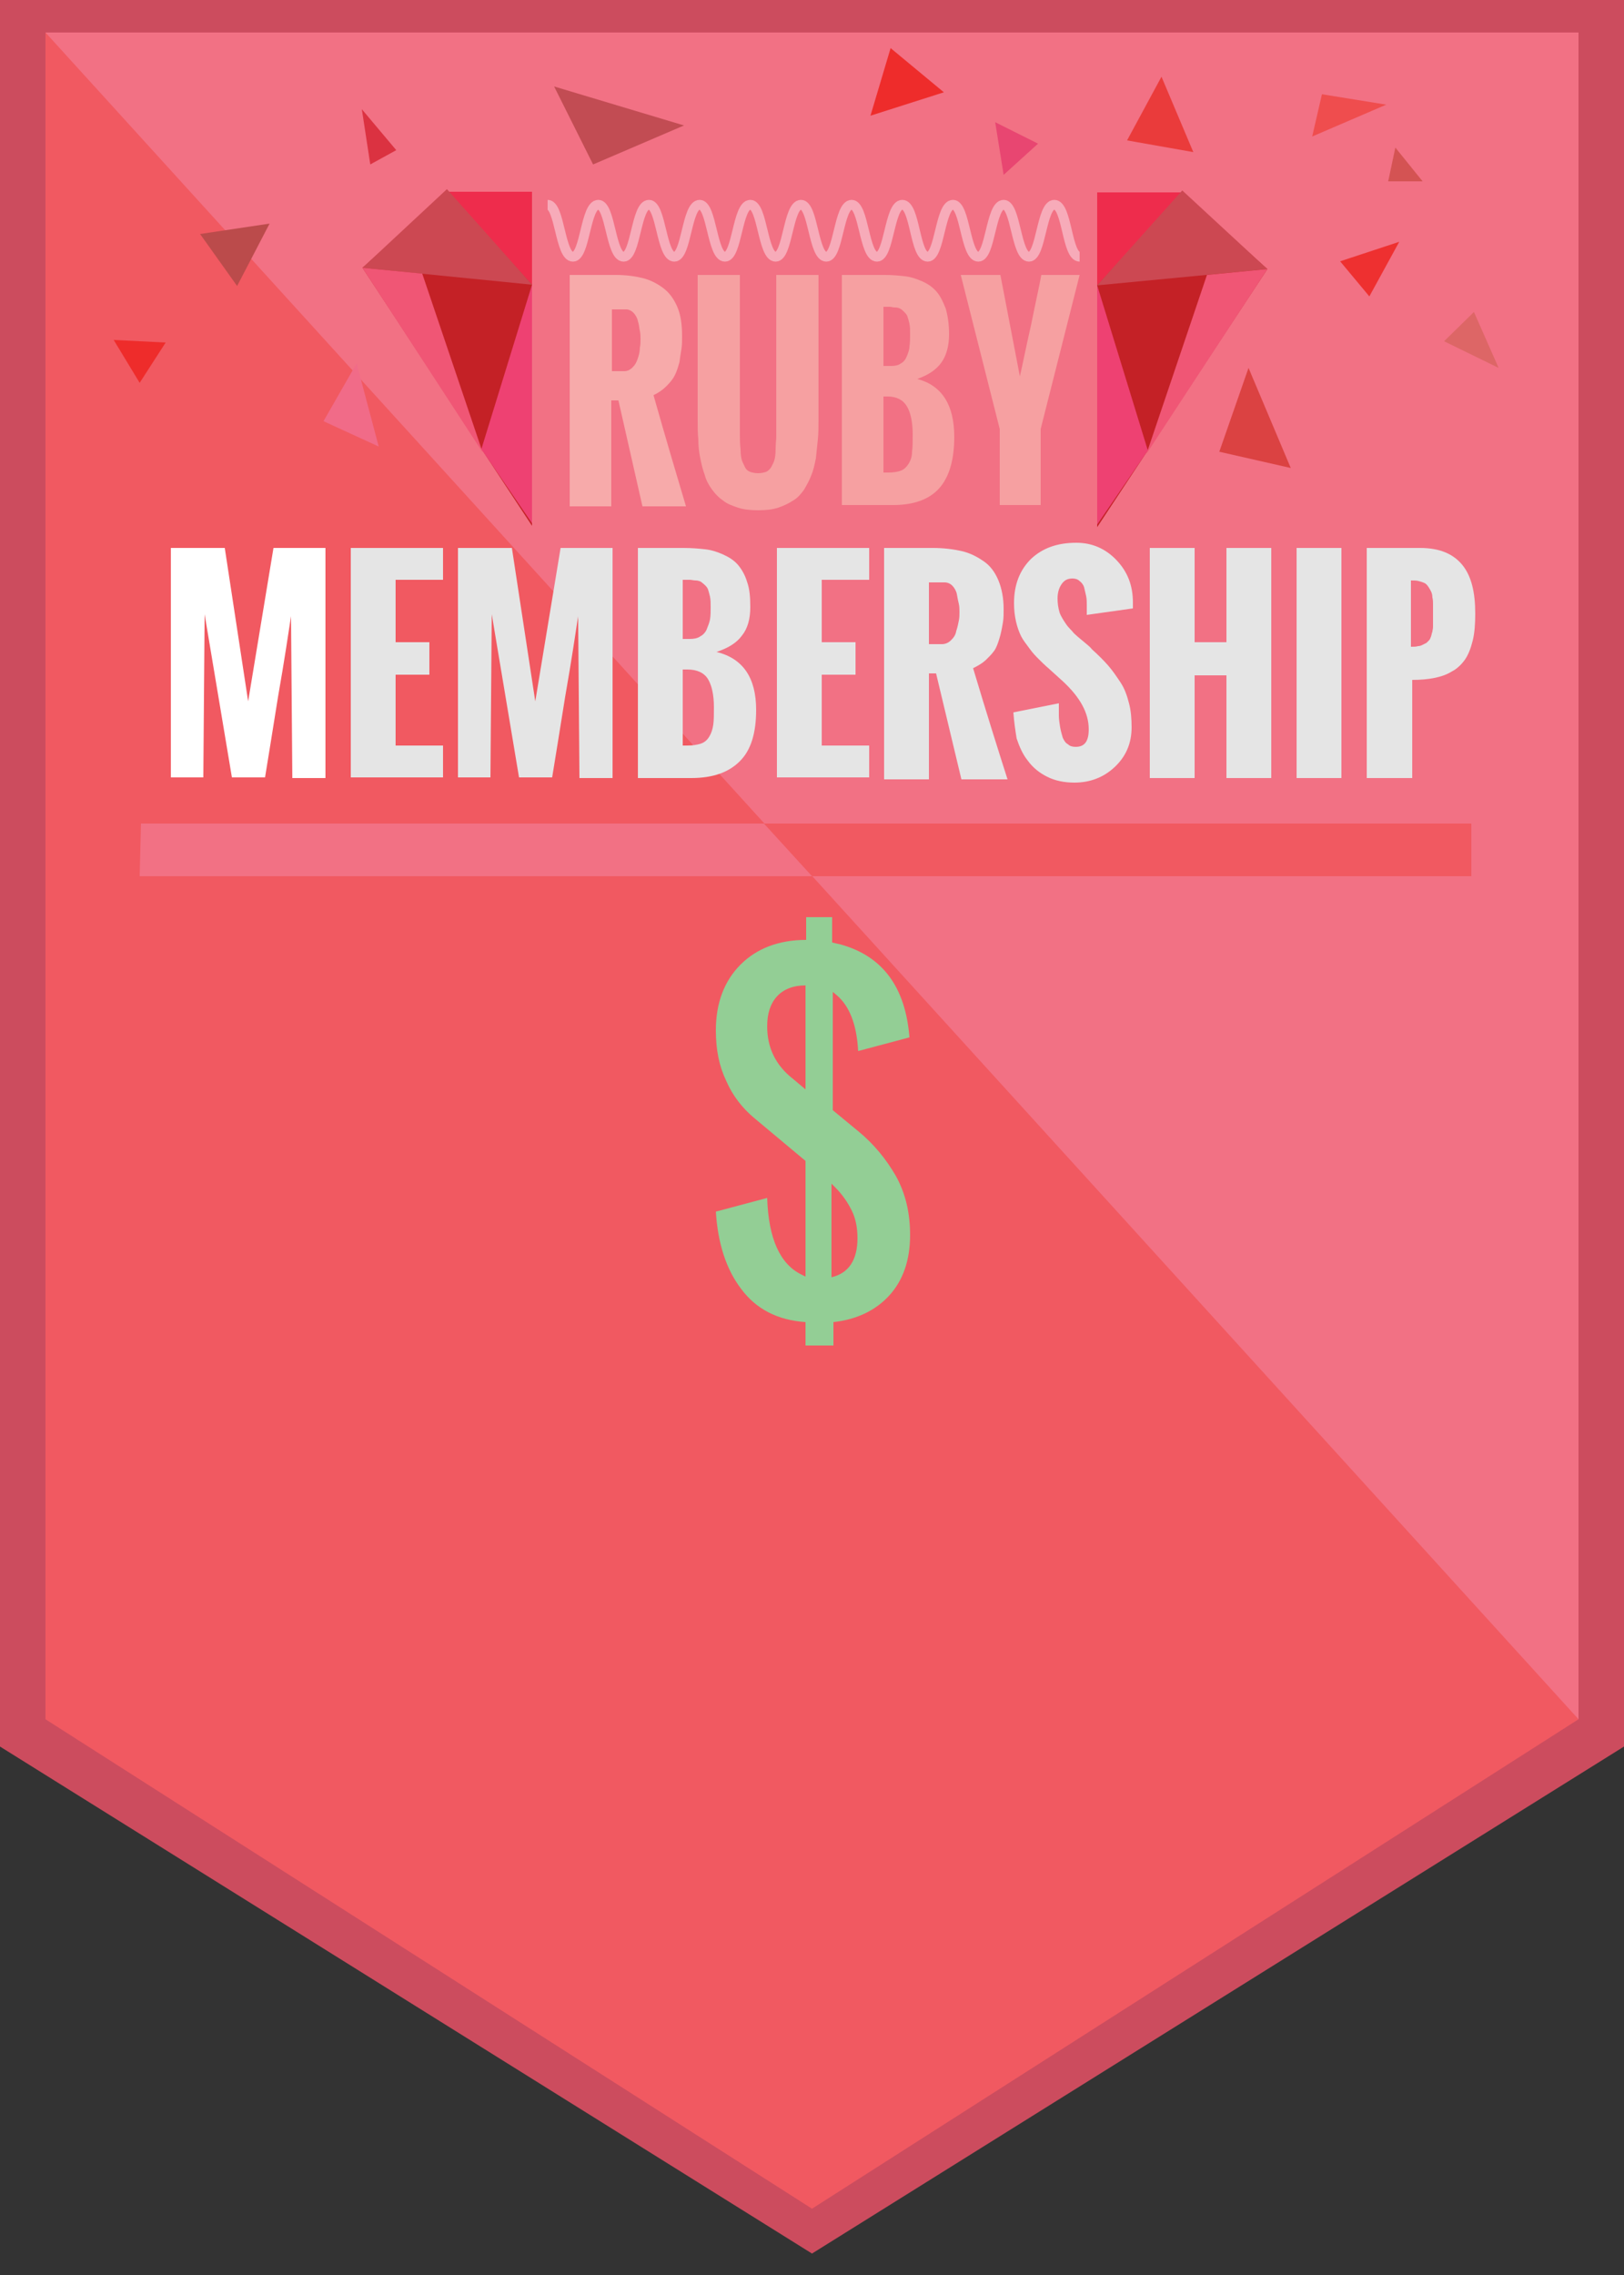 <?xml version="1.0" encoding="utf-8"?>
<!-- Generator: Adobe Illustrator 19.0.1, SVG Export Plug-In . SVG Version: 6.00 Build 0)  -->
<svg version="1.1" id="Layer_1" xmlns="http://www.w3.org/2000/svg" xmlns:xlink="http://www.w3.org/1999/xlink" x="0px" y="0px"
	 viewBox="0 0 250 350" style="enable-background:new 0 0 250 350;" xml:space="preserve">
<rect x="0" y="0" width="250" height="350" fill="#333333" stroke="none"/>
<style type="text/css">
	.st0{fill:#CC4C5E;}
	.st1{fill:#F27184;}
	.st2{fill:#F15961;}
	.st3{fill:#F7AAAA;}
	.st4{fill:#F6A0A1;}
	.st5{fill:#FFFFFF;}
	.st6{fill:#E5E5E5;}
	.st7{fill:#B4E1E7;stroke:#B4E1E7;stroke-width:2;stroke-miterlimit:10;stroke-dasharray:5;}
	.st8{fill:#C42126;}
	.st9{fill:#EE2C4C;}
	.st10{fill:#CC4852;}
	.st11{fill:#EE4172;}
	.st12{fill:#F05675;}
	.st13{fill:#97C3C6;}
	.st14{fill:#DB3241;}
	.st15{fill:#EE2C2B;}
	.st16{fill:#F16B88;}
	.st17{fill:#BB4B4B;}
	.st18{fill:#DB4242;}
	.st19{fill:#EE3030;}
	.st20{fill:#DD6666;}
	.st21{fill:none;stroke:#F7ABB9;stroke-width:1.5;stroke-miterlimit:10;}
	.st22{fill:#C24C53;}
	.st23{fill:#EA3B3B;}
	.st24{fill:#EF4D4E;}
	.st25{fill:#D45353;}
	.st26{fill:#E84671;}
	.st27{fill:#93CE95;}
</style>
<g>
	<polyline class="st0" points="0,268.7 0,0 250,0 250,268.7 125,346.7 0,268.7 250,268.7 	"/>
	<rect x="7" y="5" class="st1" width="236" height="259.5"/>
	<polygon class="st2" points="243,264.5 7,5 7,264.5 125,339.8 	"/>
	<g>
		<path class="st3" d="M87.7,77.7V42.3h7.1c1.6,0,3,0.2,4.2,0.5s2.3,0.9,3.2,1.6c0.9,0.7,1.6,1.7,2.1,2.9c0.5,1.2,0.7,2.7,0.7,4.4
			c0,0.7,0,1.4-0.1,2s-0.2,1.2-0.3,2c-0.2,0.7-0.4,1.4-0.7,2s-0.7,1.1-1.3,1.7c-0.6,0.6-1.2,1-2,1.4c1.9,6.7,3.6,12.4,5,17.1h-6.7
			l-3.7-16.3h-1.1v16.3H87.7z M94.2,57.1h1.9c0.5,0,0.9-0.2,1.3-0.6c0.4-0.4,0.6-0.8,0.8-1.4c0.2-0.6,0.3-1.1,0.3-1.6
			c0.1-0.5,0.1-0.9,0.1-1.3c0-0.4,0-0.9-0.1-1.3c-0.1-0.4-0.1-0.9-0.3-1.5c-0.1-0.5-0.4-1-0.7-1.3c-0.3-0.3-0.7-0.5-1.1-0.5h-2.2
			V57.1z"/>
		<path class="st4" d="M107.4,64.6V42.3h6.5v22c0,1.3,0,2.2,0,2.7c0,0.6,0,1.3,0.1,2.1c0,0.8,0.1,1.4,0.2,1.7
			c0.1,0.3,0.3,0.7,0.5,1.1c0.2,0.4,0.5,0.6,0.8,0.7c0.3,0.1,0.7,0.2,1.2,0.2c0.5,0,0.9-0.1,1.2-0.2c0.3-0.1,0.6-0.4,0.8-0.7
			c0.2-0.4,0.4-0.7,0.5-1.1c0.1-0.3,0.2-0.9,0.2-1.7c0-0.8,0.1-1.5,0.1-2s0-1.5,0-2.7c0-0.1,0-0.1,0-0.1v-22h6.5v22.2
			c0,1.1,0,2.2-0.1,3.1c-0.1,0.9-0.2,1.9-0.3,2.9c-0.2,1-0.4,1.9-0.7,2.6c-0.3,0.8-0.7,1.5-1.1,2.2c-0.5,0.7-1,1.3-1.7,1.7
			c-0.6,0.4-1.4,0.8-2.3,1.1c-0.9,0.3-1.9,0.4-3.1,0.4c-1.1,0-2.2-0.1-3.1-0.4s-1.7-0.6-2.3-1.1c-0.6-0.4-1.2-1-1.7-1.7
			s-0.9-1.4-1.1-2.2c-0.3-0.8-0.5-1.6-0.7-2.6s-0.3-1.9-0.3-2.9C107.4,66.7,107.4,65.7,107.4,64.6z"/>
		<path class="st4" d="M129.6,77.7V42.3h6.6c1.2,0,2.2,0.1,3.1,0.2s1.8,0.4,2.7,0.8c0.9,0.4,1.6,0.9,2.2,1.6c0.6,0.7,1,1.6,1.4,2.6
			c0.3,1.1,0.5,2.4,0.5,3.9c0,1.8-0.4,3.3-1.2,4.4s-2,1.9-3.7,2.5c3.8,1,5.7,4,5.7,8.9c0,3.6-0.8,6.2-2.3,7.9s-3.9,2.6-7.1,2.6
			H129.6z M136.1,56.3h1.1c0.6,0,1.1-0.1,1.5-0.4c0.4-0.2,0.7-0.6,0.9-1.1c0.2-0.5,0.4-1,0.4-1.5c0.1-0.6,0.1-1.2,0.1-1.9
			c0-0.6,0-1.1-0.1-1.6c-0.1-0.4-0.2-0.8-0.3-1.1s-0.3-0.5-0.5-0.7c-0.2-0.2-0.4-0.4-0.6-0.5c-0.2-0.1-0.4-0.2-0.8-0.2
			s-0.6-0.1-0.8-0.1c-0.2,0-0.5,0-1,0V56.3z M136.1,72.7h0.6c0.8,0,1.5-0.1,2-0.3c0.5-0.2,0.9-0.6,1.2-1.1c0.3-0.5,0.5-1.1,0.5-1.8
			c0.1-0.7,0.1-1.6,0.1-2.7c0-1.8-0.3-3.3-0.9-4.3s-1.6-1.5-3-1.5h-0.6V72.7z"/>
		<path class="st4" d="M153.9,77.7V66l-6-23.7h6.1l3,15.6c0.4-1.7,0.9-4.3,1.7-7.8c0.7-3.5,1.3-6.1,1.6-7.8h5.9l-6,23.7v11.7H153.9z
			"/>
		<path class="st5" d="M26.3,119.7V84.3h8.3l3.6,23.6l3.9-23.6h8v35.4H45l-0.2-24.9c-0.4,2.6-1,6.7-2,12.4c-0.9,5.7-1.6,9.9-2,12.4
			h-5.1l-4.2-25.1l-0.2,25.1H26.3z"/>
		<path class="st6" d="M54,119.7V84.3h14.2v4.9h-7.3v9.6h5.2v5h-5.2v10.9h7.3v4.9H54z"/>
		<path class="st6" d="M70.5,119.7V84.3h8.3l3.6,23.6l3.9-23.6h8v35.4h-5.1L89,94.8c-0.4,2.6-1,6.7-2,12.4c-0.9,5.7-1.6,9.9-2,12.4
			h-5.1l-4.2-25.1l-0.2,25.1H70.5z"/>
		<path class="st6" d="M98.2,119.7V84.3h7c1.3,0,2.4,0.1,3.3,0.2c1,0.1,1.9,0.4,2.8,0.8c0.9,0.4,1.7,0.9,2.3,1.6
			c0.6,0.7,1.1,1.6,1.4,2.6c0.4,1.1,0.5,2.4,0.5,3.9c0,1.8-0.4,3.3-1.3,4.4c-0.8,1.1-2.1,1.9-3.9,2.5c4.1,1,6.1,4,6.1,8.9
			c0,3.6-0.8,6.2-2.5,7.9s-4.1,2.6-7.5,2.6H98.2z M105,98.3h1.2c0.6,0,1.2-0.1,1.6-0.4c0.4-0.2,0.8-0.6,1-1.1c0.2-0.5,0.4-1,0.5-1.5
			c0.1-0.6,0.1-1.2,0.1-1.9c0-0.6,0-1.1-0.1-1.6c-0.1-0.4-0.2-0.8-0.3-1.1c-0.1-0.3-0.3-0.5-0.5-0.7c-0.2-0.2-0.5-0.4-0.6-0.5
			c-0.2-0.1-0.5-0.2-0.8-0.2s-0.7-0.1-0.9-0.1c-0.2,0-0.6,0-1.1,0V98.3z M105.1,114.7h0.6c0.9,0,1.6-0.1,2.2-0.3
			c0.6-0.2,1-0.6,1.3-1.1c0.3-0.5,0.5-1.1,0.6-1.8s0.1-1.6,0.1-2.7c0-1.8-0.3-3.3-0.9-4.3s-1.7-1.5-3.2-1.5h-0.7V114.7z"/>
		<path class="st6" d="M119.6,119.7V84.3h14.2v4.9h-7.3v9.6h5.2v5h-5.2v10.9h7.3v4.9H119.6z"/>
		<path class="st6" d="M136.1,119.7V84.3h7.5c1.7,0,3.2,0.2,4.5,0.5s2.4,0.9,3.4,1.6c1,0.7,1.7,1.7,2.2,2.9s0.8,2.7,0.8,4.4
			c0,0.7,0,1.4-0.1,2c-0.1,0.6-0.2,1.2-0.4,2c-0.2,0.7-0.4,1.4-0.7,2s-0.8,1.1-1.4,1.7c-0.6,0.6-1.3,1-2.1,1.4
			c2,6.7,3.8,12.4,5.3,17.1H148l-3.9-16.3H143v16.3H136.1z M143,99.1h2c0.5,0,1-0.2,1.4-0.6c0.4-0.4,0.7-0.8,0.8-1.4
			c0.2-0.6,0.3-1.1,0.4-1.6s0.1-0.9,0.1-1.3c0-0.4,0-0.9-0.1-1.3c-0.1-0.4-0.2-0.9-0.3-1.5c-0.1-0.5-0.4-1-0.7-1.3
			c-0.3-0.3-0.7-0.5-1.2-0.5H143V99.1z"/>
		<path class="st6" d="M156,109.6l7-1.4c0,0.7,0,1.4,0,1.9s0.1,1.2,0.2,1.8c0.1,0.6,0.3,1.2,0.4,1.6c0.2,0.4,0.4,0.8,0.8,1
			c0.3,0.3,0.7,0.4,1.2,0.4c1.4,0,2-0.9,2-2.7c0-2.5-1.3-4.9-4-7.4l-2.1-1.9c-0.7-0.6-1.2-1.1-1.6-1.5c-0.4-0.4-0.9-0.9-1.4-1.6
			c-0.5-0.7-1-1.3-1.3-1.9c-0.3-0.6-0.6-1.4-0.8-2.3c-0.2-0.9-0.3-1.8-0.3-2.8c0-2.9,0.9-5.1,2.6-6.8c1.8-1.7,4.1-2.5,7-2.5
			c2.4,0,4.5,0.9,6.2,2.7s2.5,3.9,2.5,6.5l0,0.3c0,0.2,0,0.4,0,0.6l-7.1,1c0-0.1,0-0.4,0-0.7c0-0.3,0-0.6,0-0.8c0-0.5,0-0.9-0.1-1.4
			c-0.1-0.4-0.2-0.9-0.3-1.3c-0.1-0.4-0.4-0.8-0.7-1c-0.3-0.3-0.7-0.4-1.1-0.4c-0.8,0-1.3,0.3-1.7,0.9c-0.4,0.6-0.6,1.3-0.6,2.2
			c0,0.7,0.1,1.4,0.3,2.1c0.2,0.6,0.6,1.2,1,1.8c0.4,0.6,0.9,1,1.2,1.4c0.4,0.4,0.9,0.8,1.5,1.3s1.1,0.9,1.3,1.2
			c1,0.9,1.8,1.7,2.5,2.5c0.7,0.8,1.3,1.7,1.9,2.6s1,2,1.3,3.2c0.3,1.1,0.4,2.4,0.4,3.7c0,2.5-0.9,4.5-2.6,6.1
			c-1.7,1.6-3.8,2.4-6.2,2.4c-1.6,0-3-0.3-4.2-0.9c-1.2-0.6-2.2-1.4-3-2.5c-0.8-1-1.3-2.2-1.7-3.4C156.3,112.4,156.1,111,156,109.6z
			"/>
		<path class="st6" d="M177,119.7V84.3h6.9v14.5h4.9V84.3h6.9v35.4h-6.9v-15.8h-4.9v15.8H177z"/>
		<path class="st6" d="M199.6,119.7V84.3h6.9v35.4H199.6z"/>
		<path class="st6" d="M210.4,119.7V84.3h8.2c3,0,5.1,0.9,6.5,2.6c1.4,1.7,2,4.2,2,7.5c0,1.6-0.1,3-0.4,4.2
			c-0.3,1.2-0.7,2.2-1.2,2.9s-1.2,1.4-2,1.8c-0.8,0.5-1.7,0.8-2.7,1c-1,0.2-2.1,0.3-3.4,0.3v15.1H210.4z M217.3,99.5
			c0.4,0,0.7,0,1-0.1c0.3,0,0.5-0.1,0.7-0.2c0.2-0.1,0.4-0.2,0.6-0.3c0.2-0.2,0.3-0.3,0.4-0.4c0.1-0.1,0.2-0.3,0.3-0.6
			c0.1-0.3,0.1-0.5,0.2-0.7c0-0.2,0.1-0.4,0.1-0.8c0-0.4,0-0.7,0-0.9c0-0.2,0-0.6,0-1.1c0-0.1,0-0.2,0-0.3c0-0.5,0-0.9,0-1.2
			c0-0.3,0-0.6-0.1-1c0-0.4-0.1-0.7-0.2-0.9c-0.1-0.2-0.2-0.4-0.4-0.7c-0.2-0.3-0.4-0.5-0.6-0.6c-0.2-0.1-0.5-0.2-0.9-0.3
			c-0.3-0.1-0.7-0.1-1.2-0.1V99.5z"/>
	</g>
	<path class="st7" d="M202.2,36.5"/>
	<g>
		<polyline class="st8" points="68.9,29.5 81.9,29.5 68.9,29.5 55.8,41.2 55.8,41.2 81.9,80.9 81.9,41.2 81.9,31.2 81.9,29.5 		"/>
		<g>
			<polyline class="st9" points="81.9,29.5 81.9,43.8 68.9,29.5 			"/>
			<polygon class="st10" points="81.9,43.8 55.8,41.2 68.8,29.1 			"/>
			<polygon class="st11" points="81.9,43.8 81.9,80.5 74.1,69.1 			"/>
			<polyline class="st12" points="65,42.1 55.8,41.2 74.3,69.6 			"/>
		</g>
	</g>
	<path class="st13" d="M269.7,61.7"/>
	<polyline class="st14" points="57,25.3 55.7,16.8 61,23.1 	"/>
	<polyline class="st15" points="134,17.8 137.1,7.4 145.3,14.2 	"/>
	<polyline class="st16" points="49.8,64.8 54.9,55.9 58.3,68.7 	"/>
	<polyline class="st17" points="36.5,44 41.5,34.4 30.8,36 	"/>
	<polyline class="st18" points="187.7,69.5 192.2,56.6 198.7,72 	"/>
	<polyline class="st19" points="206.3,40.2 215.4,37.2 210.8,45.6 	"/>
	<polyline class="st15" points="17.5,52.3 25.5,52.7 21.5,58.9 	"/>
	<polyline class="st20" points="226.9,48 222.3,52.5 230.7,56.6 	"/>
	<g>
		<path class="st21" d="M84.3,31.5c1.9,0,1.9,8,3.9,8c1.9,0,1.9-8,3.9-8c1.9,0,1.9,8,3.9,8c1.9,0,1.9-8,3.9-8c1.9,0,1.9,8,3.9,8
			c1.9,0,1.9-8,3.9-8c1.9,0,1.9,8,3.9,8c1.9,0,1.9-8,3.9-8c1.9,0,1.9,8,3.9,8c1.9,0,1.9-8,3.9-8c1.9,0,1.9,8,3.9,8
			c1.9,0,1.9-8,3.9-8c1.9,0,1.9,8,3.9,8c1.9,0,1.9-8,3.9-8s1.9,8,3.9,8c1.9,0,1.9-8,3.9-8c1.9,0,1.9,8,3.9,8c1.9,0,1.9-8,3.9-8
			c1.9,0,1.9,8,3.9,8c1.9,0,1.9-8,3.9-8s1.9,8,3.9,8"/>
	</g>
	<rect x="27" y="126.7" class="st2" width="199.5" height="8.1"/>
	<polygon class="st1" points="125,134.8 117.6,126.7 21.7,126.7 21.5,134.8 	"/>
	<polyline class="st22" points="91.3,25.3 85.3,13.3 105.3,19.3 	"/>
	<polyline class="st23" points="173.5,21.6 178.8,11.8 183.7,23.4 	"/>
	<polyline class="st24" points="202,21 203.5,14.5 213.4,16.1 	"/>
	<polyline class="st25" points="213.7,27.9 214.8,22.7 219,27.9 	"/>
	<polyline class="st26" points="154.5,26.9 153.2,18.8 159.8,22.1 	"/>
	<g>
		<path class="st27" d="M124,207v-3.6c-4.3-0.3-7.6-2-9.9-5.1c-2.3-3-3.6-7-3.9-11.9l7.9-2.1c0.2,6.3,2,10.2,5.3,11.8l0.6,0.3v-17.8
			l-7.9-6.6c-1.8-1.5-3.3-3.4-4.3-5.7c-1.1-2.3-1.6-4.8-1.6-7.8c0-4.2,1.3-7.6,3.8-10.1s5.9-3.8,10.1-3.8v-3.5h4v3.9l1.3,0.3
			c6.5,1.8,10,6.6,10.6,14.3l-7.9,2.1c-0.2-4-1.3-6.9-3.3-8.6l-0.6-0.5v18.2l4,3.3c2.3,1.9,4.2,4.2,5.7,6.8c1.5,2.7,2.2,5.7,2.2,9.1
			c0,3.9-1.1,7-3.2,9.3c-2.1,2.3-5,3.7-8.6,4.1v3.6H124z M124,167.6v-16c-1.9,0-3.4,0.6-4.4,1.7s-1.5,2.6-1.5,4.6c0,3.3,1.3,6,4,8.1
			L124,167.6z M128,196.5c2.6-0.6,4-2.6,4-6c0-1.7-0.3-3.1-0.9-4.3c-0.6-1.2-1.4-2.4-2.5-3.5l-0.6-0.6V196.5z"/>
	</g>
	<g>
		<polyline class="st8" points="182,29.6 168.9,29.6 182,29.6 195.1,41.4 195.1,41.4 168.9,81.1 168.9,41.4 168.9,31.4 168.9,29.6 
					"/>
		<g>
			<polyline class="st9" points="168.9,29.6 168.9,43.9 182,29.6 			"/>
			<polygon class="st10" points="168.9,43.9 195.1,41.4 182,29.3 			"/>
			<polygon class="st11" points="168.9,43.9 168.9,80.7 176.7,69.3 			"/>
			<polyline class="st12" points="185.8,42.3 195.1,41.4 176.5,69.8 			"/>
		</g>
	</g>
</g>
</svg>
